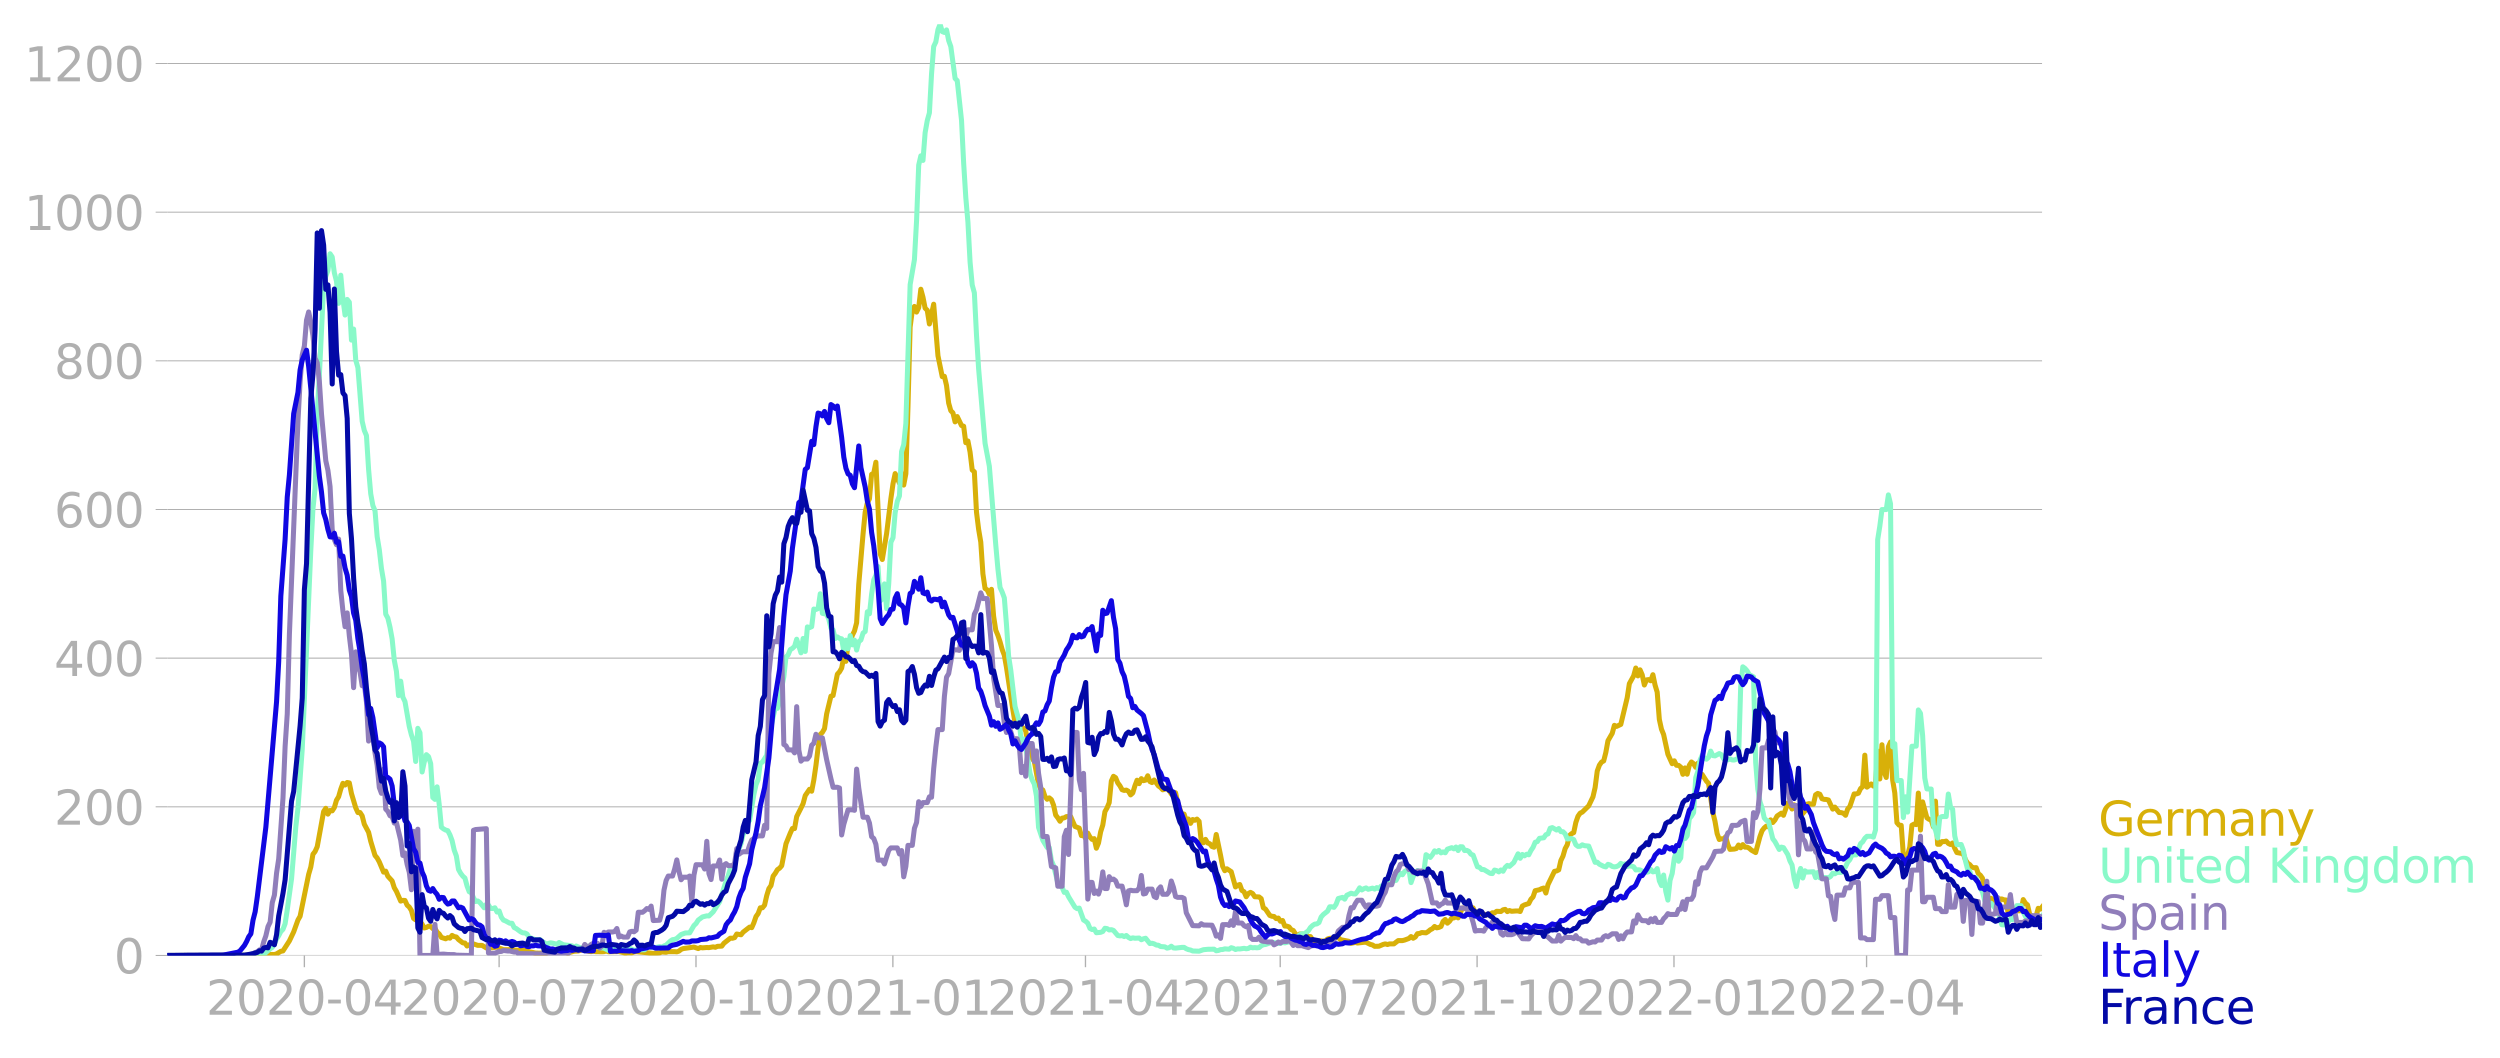<svg xmlns:xlink="http://www.w3.org/1999/xlink" width="992.186" height="419.818" viewBox="0 0 744.14 314.863" xmlns="http://www.w3.org/2000/svg"><defs><style>*{stroke-linejoin:round;stroke-linecap:butt}</style></defs><g id="figure_1"><path d="M0 314.863h744.14V0H0v314.863z" style="fill:none" id="patch_1"/><g id="axes_1"><path d="M49.83 284.4h558V7.2h-558v277.2z" style="fill:none" id="patch_2"/><g id="matplotlib.axis_1"><g id="xtick_1"><g id="line2d_1"><defs><path id="m0f8c117e93" d="M0 0v3.5" style="stroke:#b0b0b0;stroke-width:.4"/></defs><use xlink:href="#m0f8c117e93" x="90.597" y="284.4" style="fill:#b0b0b0;stroke:#b0b0b0;stroke-width:.4"/></g><g style="fill:#b0b0b0" transform="matrix(.14 0 0 -.14 61.35 302.038)" id="text_1"><defs><path id="DejaVuSans-32" d="M1228 531h2203V0H469v531q359 372 979 998 621 627 780 809 303 340 423 576 121 236 121 464 0 372-261 606-261 235-680 235-297 0-627-103-329-103-704-313v638q381 153 712 231 332 78 607 78 725 0 1156-363 431-362 431-968 0-288-108-546-107-257-392-607-78-91-497-524-418-433-1181-1211z" transform="scale(.016)"/><path id="DejaVuSans-30" d="M2034 4250q-487 0-733-480-245-479-245-1442 0-959 245-1439 246-480 733-480 491 0 736 480 246 480 246 1439 0 963-246 1442-245 480-736 480zm0 500q785 0 1199-621 414-620 414-1801 0-1178-414-1799Q2819-91 2034-91q-784 0-1198 620-414 621-414 1799 0 1181 414 1801 414 621 1198 621z" transform="scale(.016)"/><path id="DejaVuSans-2d" d="M313 2009h1684v-512H313v512z" transform="scale(.016)"/><path id="DejaVuSans-34" d="M2419 4116 825 1625h1594v2491zm-166 550h794V1625h666v-525h-666V0h-628v1100H313v609l1940 2957z" transform="scale(.016)"/></defs><use xlink:href="#DejaVuSans-32"/><use xlink:href="#DejaVuSans-30" x="63.623"/><use xlink:href="#DejaVuSans-32" x="127.246"/><use xlink:href="#DejaVuSans-30" x="190.869"/><use xlink:href="#DejaVuSans-2d" x="254.492"/><use xlink:href="#DejaVuSans-30" x="290.576"/><use xlink:href="#DejaVuSans-34" x="354.199"/></g></g><g id="xtick_2"><use xlink:href="#m0f8c117e93" x="148.563" y="284.4" style="fill:#b0b0b0;stroke:#b0b0b0;stroke-width:.4" id="line2d_2"/><g style="fill:#b0b0b0" transform="matrix(.14 0 0 -.14 119.315 302.038)" id="text_2"><defs><path id="DejaVuSans-37" d="M525 4666h3000v-269L1831 0h-659l1594 4134H525v532z" transform="scale(.016)"/></defs><use xlink:href="#DejaVuSans-32"/><use xlink:href="#DejaVuSans-30" x="63.623"/><use xlink:href="#DejaVuSans-32" x="127.246"/><use xlink:href="#DejaVuSans-30" x="190.869"/><use xlink:href="#DejaVuSans-2d" x="254.492"/><use xlink:href="#DejaVuSans-30" x="290.576"/><use xlink:href="#DejaVuSans-37" x="354.199"/></g></g><g id="xtick_3"><use xlink:href="#m0f8c117e93" x="207.166" y="284.4" style="fill:#b0b0b0;stroke:#b0b0b0;stroke-width:.4" id="line2d_3"/><g style="fill:#b0b0b0" transform="matrix(.14 0 0 -.14 177.918 302.038)" id="text_3"><defs><path id="DejaVuSans-31" d="M794 531h1031v3560L703 3866v575l1116 225h631V531h1031V0H794v531z" transform="scale(.016)"/></defs><use xlink:href="#DejaVuSans-32"/><use xlink:href="#DejaVuSans-30" x="63.623"/><use xlink:href="#DejaVuSans-32" x="127.246"/><use xlink:href="#DejaVuSans-30" x="190.869"/><use xlink:href="#DejaVuSans-2d" x="254.492"/><use xlink:href="#DejaVuSans-31" x="290.576"/><use xlink:href="#DejaVuSans-30" x="354.199"/></g></g><g id="xtick_4"><use xlink:href="#m0f8c117e93" x="265.768" y="284.4" style="fill:#b0b0b0;stroke:#b0b0b0;stroke-width:.4" id="line2d_4"/><g style="fill:#b0b0b0" transform="matrix(.14 0 0 -.14 236.52 302.038)" id="text_4"><use xlink:href="#DejaVuSans-32"/><use xlink:href="#DejaVuSans-30" x="63.623"/><use xlink:href="#DejaVuSans-32" x="127.246"/><use xlink:href="#DejaVuSans-31" x="190.869"/><use xlink:href="#DejaVuSans-2d" x="254.492"/><use xlink:href="#DejaVuSans-30" x="290.576"/><use xlink:href="#DejaVuSans-31" x="354.199"/></g></g><g id="xtick_5"><use xlink:href="#m0f8c117e93" x="323.097" y="284.4" style="fill:#b0b0b0;stroke:#b0b0b0;stroke-width:.4" id="line2d_5"/><g style="fill:#b0b0b0" transform="matrix(.14 0 0 -.14 293.85 302.038)" id="text_5"><use xlink:href="#DejaVuSans-32"/><use xlink:href="#DejaVuSans-30" x="63.623"/><use xlink:href="#DejaVuSans-32" x="127.246"/><use xlink:href="#DejaVuSans-31" x="190.869"/><use xlink:href="#DejaVuSans-2d" x="254.492"/><use xlink:href="#DejaVuSans-30" x="290.576"/><use xlink:href="#DejaVuSans-34" x="354.199"/></g></g><g id="xtick_6"><use xlink:href="#m0f8c117e93" x="381.063" y="284.4" style="fill:#b0b0b0;stroke:#b0b0b0;stroke-width:.4" id="line2d_6"/><g style="fill:#b0b0b0" transform="matrix(.14 0 0 -.14 351.815 302.038)" id="text_6"><use xlink:href="#DejaVuSans-32"/><use xlink:href="#DejaVuSans-30" x="63.623"/><use xlink:href="#DejaVuSans-32" x="127.246"/><use xlink:href="#DejaVuSans-31" x="190.869"/><use xlink:href="#DejaVuSans-2d" x="254.492"/><use xlink:href="#DejaVuSans-30" x="290.576"/><use xlink:href="#DejaVuSans-37" x="354.199"/></g></g><g id="xtick_7"><use xlink:href="#m0f8c117e93" x="439.666" y="284.4" style="fill:#b0b0b0;stroke:#b0b0b0;stroke-width:.4" id="line2d_7"/><g style="fill:#b0b0b0" transform="matrix(.14 0 0 -.14 410.418 302.038)" id="text_7"><use xlink:href="#DejaVuSans-32"/><use xlink:href="#DejaVuSans-30" x="63.623"/><use xlink:href="#DejaVuSans-32" x="127.246"/><use xlink:href="#DejaVuSans-31" x="190.869"/><use xlink:href="#DejaVuSans-2d" x="254.492"/><use xlink:href="#DejaVuSans-31" x="290.576"/><use xlink:href="#DejaVuSans-30" x="354.199"/></g></g><g id="xtick_8"><use xlink:href="#m0f8c117e93" x="498.268" y="284.4" style="fill:#b0b0b0;stroke:#b0b0b0;stroke-width:.4" id="line2d_8"/><g style="fill:#b0b0b0" transform="matrix(.14 0 0 -.14 469.02 302.038)" id="text_8"><use xlink:href="#DejaVuSans-32"/><use xlink:href="#DejaVuSans-30" x="63.623"/><use xlink:href="#DejaVuSans-32" x="127.246"/><use xlink:href="#DejaVuSans-32" x="190.869"/><use xlink:href="#DejaVuSans-2d" x="254.492"/><use xlink:href="#DejaVuSans-30" x="290.576"/><use xlink:href="#DejaVuSans-31" x="354.199"/></g></g><g id="xtick_9"><use xlink:href="#m0f8c117e93" x="555.597" y="284.4" style="fill:#b0b0b0;stroke:#b0b0b0;stroke-width:.4" id="line2d_9"/><g style="fill:#b0b0b0" transform="matrix(.14 0 0 -.14 526.35 302.038)" id="text_9"><use xlink:href="#DejaVuSans-32"/><use xlink:href="#DejaVuSans-30" x="63.623"/><use xlink:href="#DejaVuSans-32" x="127.246"/><use xlink:href="#DejaVuSans-32" x="190.869"/><use xlink:href="#DejaVuSans-2d" x="254.492"/><use xlink:href="#DejaVuSans-30" x="290.576"/><use xlink:href="#DejaVuSans-34" x="354.199"/></g></g></g><g id="matplotlib.axis_2"><g id="ytick_1"><path d="M49.83 284.4h558" clip-path="url(#p48ef2a89fb)" style="fill:none;stroke:#b0b0b0;stroke-width:.3;stroke-linecap:square" id="line2d_10"/><g id="line2d_11"><defs><path id="m48d4f18b41" d="M0 0h-3.5" style="stroke:#b0b0b0;stroke-width:.3"/></defs><use xlink:href="#m48d4f18b41" x="49.83" y="284.4" style="fill:#b0b0b0;stroke:#b0b0b0;stroke-width:.3"/></g><use xlink:href="#DejaVuSans-30" style="fill:#b0b0b0" transform="matrix(.14 0 0 -.14 33.922 289.719)" id="text_10"/></g><g id="ytick_2"><path d="M49.83 240.15h558" clip-path="url(#p48ef2a89fb)" style="fill:none;stroke:#b0b0b0;stroke-width:.3;stroke-linecap:square" id="line2d_12"/><use xlink:href="#m48d4f18b41" x="49.83" y="240.149" style="fill:#b0b0b0;stroke:#b0b0b0;stroke-width:.3" id="line2d_13"/><g style="fill:#b0b0b0" transform="matrix(.14 0 0 -.14 16.108 245.468)" id="text_11"><use xlink:href="#DejaVuSans-32"/><use xlink:href="#DejaVuSans-30" x="63.623"/><use xlink:href="#DejaVuSans-30" x="127.246"/></g></g><g id="ytick_3"><path d="M49.83 195.898h558" clip-path="url(#p48ef2a89fb)" style="fill:none;stroke:#b0b0b0;stroke-width:.3;stroke-linecap:square" id="line2d_14"/><use xlink:href="#m48d4f18b41" x="49.83" y="195.898" style="fill:#b0b0b0;stroke:#b0b0b0;stroke-width:.3" id="line2d_15"/><g style="fill:#b0b0b0" transform="matrix(.14 0 0 -.14 16.108 201.217)" id="text_12"><use xlink:href="#DejaVuSans-34"/><use xlink:href="#DejaVuSans-30" x="63.623"/><use xlink:href="#DejaVuSans-30" x="127.246"/></g></g><g id="ytick_4"><path d="M49.83 151.647h558" clip-path="url(#p48ef2a89fb)" style="fill:none;stroke:#b0b0b0;stroke-width:.3;stroke-linecap:square" id="line2d_16"/><use xlink:href="#m48d4f18b41" x="49.83" y="151.647" style="fill:#b0b0b0;stroke:#b0b0b0;stroke-width:.3" id="line2d_17"/><g style="fill:#b0b0b0" transform="matrix(.14 0 0 -.14 16.108 156.966)" id="text_13"><defs><path id="DejaVuSans-36" d="M2113 2584q-425 0-674-291-248-290-248-796 0-503 248-796 249-292 674-292t673 292q248 293 248 796 0 506-248 796-248 291-673 291zm1253 1979v-575q-238 112-480 171-242 60-480 60-625 0-955-422-329-422-376-1275 184 272 462 417 279 145 613 145 703 0 1111-427 408-426 408-1160 0-719-425-1154Q2819-91 2113-91q-810 0-1238 620-428 621-428 1799 0 1106 525 1764t1409 658q238 0 480-47t505-140z" transform="scale(.016)"/></defs><use xlink:href="#DejaVuSans-36"/><use xlink:href="#DejaVuSans-30" x="63.623"/><use xlink:href="#DejaVuSans-30" x="127.246"/></g></g><g id="ytick_5"><path d="M49.83 107.397h558" clip-path="url(#p48ef2a89fb)" style="fill:none;stroke:#b0b0b0;stroke-width:.3;stroke-linecap:square" id="line2d_18"/><use xlink:href="#m48d4f18b41" x="49.83" y="107.397" style="fill:#b0b0b0;stroke:#b0b0b0;stroke-width:.3" id="line2d_19"/><g style="fill:#b0b0b0" transform="matrix(.14 0 0 -.14 16.108 112.715)" id="text_14"><defs><path id="DejaVuSans-38" d="M2034 2216q-450 0-708-241-257-241-257-662 0-422 257-663 258-241 708-241t709 242q260 243 260 662 0 421-258 662-257 241-711 241zm-631 268q-406 100-633 378-226 279-226 679 0 559 398 884 399 325 1092 325 697 0 1094-325t397-884q0-400-227-679-226-278-629-378 456-106 710-416 255-309 255-755 0-679-414-1042Q2806-91 2034-91q-771 0-1186 362-414 363-414 1042 0 446 256 755 257 310 713 416zm-231 997q0-362 226-565 227-203 636-203 407 0 636 203 230 203 230 565 0 363-230 566-229 203-636 203-409 0-636-203-226-203-226-566z" transform="scale(.016)"/></defs><use xlink:href="#DejaVuSans-38"/><use xlink:href="#DejaVuSans-30" x="63.623"/><use xlink:href="#DejaVuSans-30" x="127.246"/></g></g><g id="ytick_6"><path d="M49.83 63.146h558" clip-path="url(#p48ef2a89fb)" style="fill:none;stroke:#b0b0b0;stroke-width:.3;stroke-linecap:square" id="line2d_20"/><use xlink:href="#m48d4f18b41" x="49.83" y="63.146" style="fill:#b0b0b0;stroke:#b0b0b0;stroke-width:.3" id="line2d_21"/><g style="fill:#b0b0b0" transform="matrix(.14 0 0 -.14 7.2 68.465)" id="text_15"><use xlink:href="#DejaVuSans-31"/><use xlink:href="#DejaVuSans-30" x="63.623"/><use xlink:href="#DejaVuSans-30" x="127.246"/><use xlink:href="#DejaVuSans-30" x="190.869"/></g></g><g id="ytick_7"><path d="M49.83 18.895h558" clip-path="url(#p48ef2a89fb)" style="fill:none;stroke:#b0b0b0;stroke-width:.3;stroke-linecap:square" id="line2d_22"/><use xlink:href="#m48d4f18b41" x="49.83" y="18.895" style="fill:#b0b0b0;stroke:#b0b0b0;stroke-width:.3" id="line2d_23"/><g style="fill:#b0b0b0" transform="matrix(.14 0 0 -.14 7.2 24.214)" id="text_16"><use xlink:href="#DejaVuSans-31"/><use xlink:href="#DejaVuSans-32" x="63.623"/><use xlink:href="#DejaVuSans-30" x="127.246"/><use xlink:href="#DejaVuSans-30" x="190.869"/></g></g></g><path d="m49.83 284.4 27.39-.095 3.185-.221 1.274.032.637-.19 1.274-.759.637-.126 1.911-2.971 1.274-2.687 1.274-3.54.637-1.106 2.548-12.485.637-2.181.637-3.793.637-.822.637-1.422 1.911-10.494.637-.948.637 1.738.637-1.075.637.095.637-.98.637-2.18.637-1.044.637-2.244.637-1.738.637.506.637-.759.637.126.637 3.161 1.274 4.267.637 1.391h.637l.637.98.637 2.497 1.274 2.402.637 2.687 1.274 4.203.637.76.637 1.169 1.274 3.034.637-.285.637 1.518 1.274 1.39.637 2.023.637 1.075 1.274 2.908.636-.221.637.031.637 1.39.637.57.637 1.011.637 2.34.637.473.637.064.637.347.637.854.637 1.138.637-.158.637-.38.637.095.637.632.637-.031.637 1.074.637.57.637 1.01 1.274.412.637-.348.637.158.637-.822.637.348.637.126.637.759 1.274.98.637.063.637.885.637-.38h.637l.637-.252 1.274.442h1.274l1.274.759.637-.158.637.158 1.274-.158.637-.063 1.91.727h1.912l.637.126 3.822.095.637.126.637.285 1.91.379 1.275.032 1.91-.032 1.275-.38 4.458.159.637.221 1.274-.348.637-.19 1.274-.063 1.274-.41 1.911.505.637.095.637-.19.637.19 1.911.032.637-.032.637-.19.637.222 3.185-.063 1.911.474.637-.127 1.274.032.637-.253.637-.095 5.096.506 1.274-.127.637-.031.637-.253 1.274.095.637-.19h1.91l.638.063.637-.22.637-.507.637-.253 3.185-.442 1.274.442.637-.316.637.095 1.274-.095.637.032 1.274-.221.636.126.637-.284 1.274-.063.637-.854 1.911-1.517.637.032.637-.19.637-1.075 1.274.221.637-.79 1.911-1.485.637.158.637-1.454.637-1.865.637-.885.637-1.707h.637l.637-.79.637-2.813.637-2.086.637-.917.637-2.813.637-.853.637-1.075.637-.443.637-.727 1.274-6.542 1.274-3.161.637-1.39.637.03.637-3.57 1.274-2.53.637-1.327.637-2.402 1.274-1.865.637.569.637-3.319.637-4.362.637-5.247.637-3.95.637-.633.637-1.106.637-4.394 1.274-5.278.637-.19 1.274-6.353.637-.695.637-1.107.637-3.255.637 1.233.637-5.247.637-.411.637-2.086.637-1.296.637-2.434.637-11.442 1.274-14.95.637-6.512.637-2.781.637-1.201.636-7.302.637-.316.637-3.287 1.274 27.277.637 1.676 1.274-7.681 1.274-10.399.637-4.457.637-3.034 1.274 2.845.637-2.908.637 3.477.637-3.35.637-20.072.637-23.61.637-4.837.637-1.296.637 1.676.637-1.296.637-5.5.637 2.37.637 3.256.637.632.637 4.078 1.274-5.88 1.274 15.33 1.274 6.227.637-.095.637 2.719.637 5.246.637 2.276.637.632.637 2.687.637-1.58 1.274 2.655.637.221.637 4.9.637-.507.637 3.32.637 5.31.637.537.637 12.01.637 5.121.637 3.793.637 9.45.637 4.363.637.41.637 1.328.637-1.486.637 7.997.637 4.172.637 1.518.637 1.928.637 2.307.637 1.707.637 3.572 1.91 12.674.638 3.825.637-.38.637.064.637 1.801.637.127.637.822.636 4.109 1.274 4.109.637.821 1.274 6.986.637 1.2.637.38.637 1.928.637.822.637-.41.637.536.637 1.612.637 2.972.637.821.637 1.012.637-.917.637-.095.637-.379h1.274l1.274 2.94 1.274.505.637 2.213.637-.032.637.854.637-1.55.637 1.17.637.696.637-.222.637 2.845.637-1.549.637-3.318.637-2.023.637-3.983.637-1.138.637-1.549.637-6.448.637-1.39.637.41.637 1.55.637.853.637 1.17.637.22.637-.094.637.347.637 1.075.637-.569.637-2.118.637-1.675.637 1.012.637-1.486.637.6.637-.157.637-1.296.637 1.706.637.317.637-.759 1.274 1.77.637.443.637.695.637-.19.637-.537 1.274 1.96.637.537.637-.885.637 2.971 1.274 3.698.636-.316.637 1.96.637-.506.637 1.296.637-1.138.637.221.637-.347.637.663.637 5.943.637.442.637-1.011.637 1.074.637.222.637.821.637.222.637-3.793 1.274 6.132.637 3.35.637 1.296.637-.569 1.274.853 1.274 4.552.637-.506.637-.221.637 1.77.637.38.637 1.485.637-.948.637-.348.637.348.637.948 1.274.063.637.506.637 2.718.637.38 1.274 1.896.637.253.637.063.637.632.637-.158.637.948.637-.221.637 1.644.637.031.637.222.637.821.637.253.637 1.012.637.632.637-.6 1.91.157.638.632.637-.031.637.98.637.41 1.274.127.637-.253.637.285.637-.316.637-.506.637-.19 1.274-.095 1.274-.19.636.664 2.548.506.637.6 1.274-.284.637.19 1.911-.221h.637l1.274.632.637.158.637.41 1.274-.03 1.274-.538.637-.158.637.19.637-.19h1.274l1.274-.98h1.274l.637-.158 1.274-.474.637-.57.637.507.637-.38.637-.98.637-.063.637-.284 1.274.095.637-.38.637-.537.637-.316.637-.664.637.411.637-.126.637-.285.637-1.517.637-.569.637 1.106.637-.569.637-.948.637-.032.637-.41.637.379 1.274-2.908.637.032.637.316.637.094.637-.632.637.127.637 1.517.637-.253.637-.126.637.6.637.095.637.348.637-.285.637-.031.637-.411.637.031.636-.474 1.274.063.637-.505.637-.127.637.664.637-.316.637.221 1.274-.095h.637l.637.158.637-1.612.637-.347 1.274-.411.637-1.265.637-.695.637-1.865 1.274-.284.637-.316.637-.19.637 1.486.637-2.529 1.911-3.92.637-.126.637-.316.637-2.781.637-1.328.637-2.212.637-1.17.637-2.718.637-.57.637-.315.637-3.035.637-1.833.637-.916.637-.316 1.91-1.865 1.275-2.687.637-2.75.637-4.93.637-1.74.637-.916.637-.347.637-2.497.637-3.509 1.274-2.212.637-2.371.637.316 1.274-.6 1.91-7.966.638-4.172 1.274-2.307.637-2.34.637 2.34.637-1.802.637 1.486.637 3.034.637-1.517.637-.095.637.348.636-1.802.637 3.066.637 2.118.637 8.123.637 2.908.637 1.58 1.274 5.88 1.274 2.812.637-.853.637 1.328.637.031.637.506.637 2.15.637-1.897.637 1.865.637-2.655.637-.98.637.505.637 1.075.637-1.201.637 4.014.637-.695 1.274 1.991.637.695 1.274 8.661.637 2.592.637 3.666.637 1.77.637-.22.637.062.637-.663.637 2.307.637 1.454 1.274-.095.637-.158.637-1.043.637.822.637-.948.637.758h.637l.637.316.637.57 1.274.726 1.274-4.741.637-1.77.637-.822.637-.537.637.221.637-2.086.637.79.637-.727.637-1.201 1.274-.853.637.632 1.274-3.635.637.569.637 1.2.637-1.263.637.505.637-.063.637 2.244.637-.063.637-.759.637-2.054.636-.158.637.19h.637l.637-2.814.637-.41.637.252.637 1.328.637.19.637.031.637.158 1.274 2.719.637-.601 1.274 1.612.637.032.637.19.637.6.637-1.897.637-.695 1.274-3.761h.637l.637-.222.637-1.359.637-.6.637-9.356.637 9.514 1.274-.949.637.633.637-.285.637-10.114.637 8.28.637-10.177.637 8.092.637 1.643.637-9.134.637-1.423.637 11.316.637 3.856.637 8.85.637.727.637.064.637 8.913.637.41.637-.442.637-2.434.637-6.48.637-.347.637.158.637-9.387.637 11 .637-8.377 1.274 4.741.637.443.637.19.637 2.022.637-7.617.637 12.833h.637l.637-.79h.637l.637-.159.637.696.637.316.637-.443.637 1.58.637 1.265 1.91.348.637 1.801.637 1.012.637.41.637.76.637.189.637-.032.637 1.77.637.506.637.917.637 4.71.637 1.485.637-.221.637-.032.637.727.637 2.118.637.158.637-2.813h.637l.637.253.637.063.637 4.235.637-1.707.637 1.296.637-.474.637-.126 1.274-.032.637-3.319.637 1.043.637.538.637 2.75.637.6 1.274.032.637-2.37.637.252.637-.79h0" clip-path="url(#p48ef2a89fb)" style="fill:none;stroke:#d8b009;stroke-width:1.5;stroke-linecap:square" id="line2d_24"/><path d="m49.83 284.4 26.116-.095.637-.126 1.911-.063 1.911-1.707.637-.411.637-1.106.637-1.391.637-.98.637-1.233.637-.664.637-1.675.637-4.14 1.274-9.198 1.274-15.52.637-5.594 1.274-17.542 2.548-59.139.637-12.327.637-6.1.637-22.252.637-11.315 1.274-26.804.637-2.781.637-1.739.637-4.962.637.948.637 4.71.637 2.497.637 6.606.637-8.376.637 7.048.637 4.805.637-4.647.637.822.637 11.284.637-3.287.637 9.26.637 2.213 1.274 15.962.637 2.75.637 1.517.637 10.083.637 7.27.637 3.477.637 1.549.637 7.712.637 3.856.637 5.595.637 3.761.637 9.862.637 1.17.637 2.717.637 3.509.637 6.321.637 3.288.637 7.238.637-4.299.636 4.741.637 1.328 1.274 7.396.637 2.529.637 1.865.637 6.037.637-9.862.637 1.328.637 11.663.637-2.971.637-2.181.637.569.637 2.086.637 10.083.637.569.637-3.73.637 5.31.637 6.7.637.507.637.347.637.19.637 1.233.637 1.706.637 2.845.637 1.739.637 4.014.637 1.138.637.853.637.569.637 2.37.637 1.707.637.285.637 1.485.637 1.138.637-.158.637.474 1.274 1.55.637-1.012.637.22.637.98.637.032.637-.22.637 1.263.637-.316.637 1.834.637.885.637.252 1.274.696h.637l.637 1.264.637.316 1.274.948.637.317.637.031.637.316.637.98 1.91.727 1.275-.063.637.6.637.285.637.474 1.274-.38.637.096 1.274.347.636-.537 1.274.664 2.548.316.637.632.637-.57 1.274.57h.637l.637-.537.637.158.637-.19 2.548.032.637.474 1.274.126 1.274.664.637-.474 2.548-.19 1.274-.41 1.274.347.637.031.637.411.637.222 1.911-.095 1.274-.032.637-.916 2.548.284 1.274-.284.637.158.637-.38.637-.221 1.274-1.233.637-.41.637-.064.637-.316 1.274-1.138 1.274-.474 1.274-.031 1.274-2.181.637-.6.637-1.012 1.274-.949 1.274-.316.637.032 1.274-1.233 1.91-3.003 1.911-6.163.637-1.549.637-2.18.637-.064.637-.948.637-3.098 1.274-3.319.637-2.781.637-.759.637-2.655.637-.695 1.274-7.744.637-2.876.637-1.58.637-4.805.637-.348 1.274-2.023.637-5.752 1.274-5.658.637-2.75.637.19.637-1.865.637-4.267.637-3.287.637-5.848.637-.664.637-1.548.637-.38.637-.6.637-2.118 1.274 4.046.637-4.267.637 3.856.637-7.301.637.22.637-.284.637-5.246.637.126.637-.285.637-4.393.637 5.816 1.274.284.637 1.486.637 2.655.637.506.637 2.591.637-.505.637.442.637.127.637 3.635.637-3.224.637 2.528.637-3.888.637 2.75.637-1.39.637 2.94.637-2.498.637-.506.637-2.054.637-.474.637-5.848.637.57.636-5.848.637-4.236.637-1.359.637-2.592.637 10.21.637-.57.637-4.488.637 7.365.637-7.428.637-12.327.637-1.359.637-7.428.637-3.413.637-1.58.637-13.244.637-2.023.637-6.353 1.274-41.28 1.274-7.428.637-11.6.637-16.563.637-2.75.637 1.36.637-8.25.637-3.603.637-2.308.637-11.631.637-8.123.637-1.36.637-3.634.637-1.644.637 2.213.637.252.637-.758.637 3.16.637 1.802 1.274 9.483.637.663 1.274 11.79.637 12.77.637 10.209.637 7.396.637 11.853.637 6.796.637 2.339.637 12.58.637 10.114 1.91 22.094 1.275 6.827 1.91 23.421.638 7.144.637 5.531.637 1.36.637 1.738.637 7.933.637 9.388.637 4.14 1.274 10.81 1.274 4.647.637 6.48.637-1.423.637 2.592.636 3.476.637 4.173.637 1.96.637 1.232.637 3.54.637 9.388 1.274 3.824 1.274 2.118.637.032.637 3.824.637 1.549 1.274 5.12.637.822.637.569.637 1.454.637-.063.637 1.359 1.911 3.13.637.41.637-.158 1.274 3.54.637.38.637.6.637 1.517.637.348.637-.158.637 1.106 1.274-.126.637-.253.637-.949.637.095.637.411.637-.095.637.222 1.274 1.517.637.126.637-.095.637.285.637-.316.637.569.637.347.637-.22.637.126 1.274-.064.637.506.637-.284.637-.158 1.274 1.58.637-.095.637.19.637.347.637.064.637.379 1.274.095.637.38.637-.127.637-.443.637.506.637.063 1.91-.221h.637l.637.41.637.254.637.126.637.284 1.911.064 1.274-.443 1.274-.126 1.911-.032.637.474.637-.095.637-.252.637-.032.637-.19 1.274.095.637-.442.637.19.637.347.637-.19.637.032 1.274-.19.637.127.637-.095.637-.38.637.19.637-.063.637.063.637-.063.637-.537.637-.316.637-.064 1.91-.663 1.275.19.637.157.637-.031.637-.285.637.158 1.274-.316.637-.442.637-.6.637-.443.637-.095.637-.506.637-.348.637.095 1.274-.948.637-.98.637-.6.637-.411.637-.064.637-.41.637-1.644.637-.727 1.274-1.011.637-1.296h.637l.637.158.637-.917.637-1.707 1.273-.347.637.537.637-1.17 1.274-.6.637.19.637.031.637-.79.637-1.043.637.632.637-.38.637-.22.637.41 1.274-.347.637.284.637-.442.637.316.637-.759.637-.095 1.274-1.074.637-.285.637.316.637-.442.637-.127.637-1.232.637-.885.637.442.637-.948.637-.38.637-.22.637 3.887.637-1.802.637-1.169.637-.632.637.442.637-.22.637.094.637-5.026 1.274.822.637-.822.637-1.138.637.38.637-.506.637.727.637-.285.637.253.637-1.074 1.274-.443.637.348.637-.538.637 1.044.637-1.138.637.031.637 1.107.637-.064.637.316.637.854.637.253 1.274 3.477.637.158.637.663h.637l1.91 1.138.638.063.637-1.043.636.158.637.38.637-.57.637.38.637-1.138.637-.6.637.284 1.274-1.138 1.274-2.592.637 1.328.637-1.138.637.41.637-.473.637.158.637-1.264.637-.949.637-1.517.637-.19.637-.98 1.274-.157.637-.917.637-.253.637-1.675.637-.19 1.274.727.637-.442.637.916.637.032.637.632.637 1.517 1.274-.126.637.316.637 1.549.637.474.637-.032.637-.442.637.253 1.274.126 1.91 4.836.638-.032.637.6 1.274.633.637.158.637-.758.637.19.637.442.637.126.637-.095.637-.316.637-.632.637.348.637-.19.637.759.637-.158.637.063.637.19.637.948.637-.063.637.063.637.347 1.274.348.637-.158.637-.695.636.727.637-.127.637-.853.637 3.666.637 1.391.637-3.13.637 4.837.637 2.623.637-5.879.637-2.054.637-4.583.637-2.213.637 3.16.637-.979.637-9.008.637 3.255.637-.821.637-5.09.637-.79.637-1.042.637-10.4.637-1.896.637-3.287.637-1.486.637.885.637.285.637-.537.637-1.865.637 1.327.637.095 1.274-.695.637.347.637 1.17.637-.127.637.475.637-.285.637.316.637.032.637-.253.637-.063.637-21.462.637-5.974.637.474.637.727.637 1.106 1.274.696.637 25.476.637 7.965.637 3.666.637 1.897.637 2.971.637.727.637.348 1.274 5.152.637.821 1.274 2.34.637-.696.637.158 1.274 2.055.637 1.896.637 1.233.637 4.046.637 2.339.637-3.35.637-2.024.637 2.845.637-2.15.637.38 1.91-.095.637 1.739.637-1.518.637 1.58.637-.126 1.911.095.637-.38.637-.947.637.158.637-.411h1.274l1.274-1.707.637-1.36.637-.726.637-1.423h1.274l1.274-3.35.637-.537.637-1.043.637-.6h1.274l.637.252.637-2.15.637-86.415.637-4.014.637-4.931h1.274l.637-4.362.637 2.655.637 72.35.637-.948.637 10.968h1.274l.637 11 .637-6.164.637 4.552 1.274-19.597 1.274-.032.637-10.778.637 1.011.637 6.638.637 12.611.637 3.256 1.274.032.637 10.778.637 1.422.637 2.37.637-6.005.637-.379h1.274l.637-6.7.637 3.824.637.664.637 7.965.637 2.623 1.274-.063.637 1.707.636 3.192.637 2.466.637.537.637 1.96 1.274.063 1.274 3.129.637 1.17.637 2.465.637.853 1.274-.063 1.274 1.58.637.095.637 2.845.637 1.896 1.274.064.637-1.043.637-.696.637.158.637-2.592.637-1.58h1.274l.637 1.896 1.274 2.529.637.695.637-.41h1.274l.637-.317.637-.505.637-.917h0" clip-path="url(#p48ef2a89fb)" style="fill:none;stroke:#89f9c9;stroke-width:1.5;stroke-linecap:square" id="line2d_25"/><path d="m49.83 284.4 23.568-.095 1.274-.221.637-.221.637-.348.637-.19.637-.569h.637l.637-2.402.637-1.801.637-2.75.637-1.328.637-5.816.637-2.244.637-6.511.637-4.267 1.274-18.111.637-15.362.637-9.672.637-23.674 2.548-63.437.637-11.82.637-7.934.637-2.656.637-7.68.637-2.434.637 3.003.637 4.014.637 6.732.637 1.391.637 5.563.637 9.672 1.274 13.907.637 2.877.637 4.836.637 12.77.637 3.002.637 1.517.637-1.675.637 15.298.637 6.1.637 4.678.637-4.109.637 6.86.637 5.278.637 10.114.637-10.652.637 3.857.637 2.149.637 4.077.637-.569.637 5.437.637 11.6.637-5.658.637 3.92.637 5.278.637 3.667.637 6.606.637 1.738.637-7.238.637 11.948.637.663.637 1.296.637.285.637 1.896.637-.126 1.274 5.247.636 4.52.637-.727.637 3.382.637 2.339.637 5.215.637-17.384.637 1.706.637-2.339.637 37.582h3.822l.637-9.261.637 8.945 1.911-.095 1.274.127 1.911.031.637.158 3.822.095h.637l.637-37.266.637-.22 3.185-.254.637 37.013.637.126 1.274-.094 1.274-.474.637-.032.637-.285 1.274.158h.637l1.274.317.637-.032.637.474 7.007.095 1.91.095 5.733-.032 1.274-1.549 1.274.158 1.911-.031.637-1.454.637.664.637.094.637-.79.637-.284h1.274l.637 1.39.637-.6.637-4.077.637.316.637-.411h1.274l.637-.158.637-.885.637 2.528.637-.284.637.316h1.274l.637-1.549.637-.19.637.158.637-.474.637-5.341h1.274l.637-.474.637-.633.637.253.637-.98.637 4.299 1.91-.095.638-2.465.637-6.48.637-2.876.637-1.328h1.274l.637-2.117.637-2.687.637 3.445.637 2.466.637-.759h1.274l.637-.348.637 7.618.637-7.902.637-3.098 1.91.032.638 1.264.637-8.25.637 9.61.637 1.77.637-4.046h1.273l.637-1.77.637 5.72.637-4.203.637-.443.637.6h1.274l.637-.695.637-4.361.637 1.675.637-.474.637-.285h1.274l.637-1.96.637-1.548.637-.38.637-.568.637-.253h1.274l.637-3.161.637.917.637-45.99.637-6.163.637-3.414h1.274l.637-4.204.637 7.523.637 27.277.637.38.637 1.232h1.274l.637.885.637-13.749.637 12.928.637 3.287.637-.632h1.274l.637-.885.637-3.224.637-.57.637-2.686.637 1.075h1.274l1.274 6.51 1.274 5.659.637 2.528h1.274l.637.222.637 13.97.637-3.16 1.274-4.33h1.274l.637.157.637-12.264.637 5.627 1.274 8.692h1.274l.637 1.738.636 4.046.637.537.637 1.739.637 4.71h1.274l.637 1.137 1.274-4.077.637-.696h1.911l.637 1.802.637-1.011.637 7.807.637-3.066.637-6.29h1.274l.637-5.057.637-1.77.637-6.164.637 1.39.637-1.137h1.274l.637-1.707.637.126.637-8.502.637-6.416.637-5.216h1.274l.637-9.861.637-5.753.637-1.043 1.274-7.08h1.274l.637.158.637-4.362.637-2.15.637 2.624.637-2.244h1.274l.637-4.646.637-1.328 1.274-5.025.637 1.706h1.274l1.274 14.003.637 9.672 1.274 8.154h1.274l.637 5.279.637 2.75.637-1.644.637 1.36.637 2.149h1.274l.637 2.149.637 7.933.637-1.801.637 2.876.636-9.735h1.274l.637 5.342.637-3.13.637 6.701.637 4.11.637 14.665h1.274l1.274 8.914 1.274.41.637 5.469h1.274l.637-14.761.637-1.897.637 7.207 1.274-36.317h1.274l.637 14.034.637 3.002.637-4.867 1.274 37.423.637-4.962h.637l.637 3.287.637-.695.637.885.637-1.897.637-4.71.637 4.963h.637l.637-3.54.637.885.637-.158.637.506.637 1.58h1.274l.637 2.402.637 3.161.637-4.14.637-.19.637.126h1.274l.637-.822.637-3.698.637 5.5.637-.158.637-1.296h1.274l.637 2.213.637.347.637-2.497.637-.727.637 2.213h1.274l.637-.822.637-3.129.637 1.865.637 2.75.637.253h1.274l.636.316.637 4.267 1.911 3.824 1.911.063.637-.632.637.38 2.548.063.637 1.359.637 1.896.637-.379.637 1.043.637-4.077 1.274-.032.637.253.637-1.36.637 1.36.637-4.204.637 3.477 1.274.032.637.758.637.348.637-.411.637 3.603.637.57h1.274l.637-.665.637 1.012.637.221.637.032.637.158h1.274l.637.853.637-.316.637-.537.637.316.637-.474h1.274l.637-.411.637.695.637.917.637-.632.637.695h1.274l1.91.569.638-.41.637-.19h1.274l.637-.19.637-.506.637-.253.637.411.637-.474h1.274l1.274-1.58.637-1.739 1.273-1.106h1.274l.637-3.477.637-2.37.637.063.637-1.296.637-.98h1.274l.637 1.201.637.885.637-.695h.637l.637.379h1.274l.637-.19.637-1.327.637-1.612.637-1.075.637-2.18h1.274l.637-2.403.637-1.454.637-.6.637-1.58.637-.222h1.274l.637 1.738.637-.126.637.98.637.095.637-.506h1.274l.637.41 1.274 3.383 1.274 5.69h1.274l.637.947.637-.537.637-.284.637-.949.637.885h1.274l.637-.474.637 2.308.637-.38 2.548.032.637 1.549.637.695.637 1.991.637 2.592.637-.126h1.274l.637.158.637-1.075.637-.569.637-.158.637-.916h1.273l.637.474.637 2.97.637.475.637-.79.637.632h1.274l.637-.221.637-.664.637.348 1.274 1.738 1.911.063.637-.98.637-.632 1.274-.916h1.274l.637 1.706.637-.094.637.379 1.274 1.17h1.274l.637-1.707.637 1.738.637-.632.637-.474 1.911.031.637.348.637-.917.637.917.637.032.637.632h1.274l.637.664 1.274-.411.637.063.637-.57h1.274l.637-.979.637-.316.637.316 1.274-.885h1.274l.637 1.675.637-1.074.637.885.637-1.328.637-.695 1.274-.032.637-3.256.637.633.637-2.434.637 1.138.637.569 1.274.031.637.57.637-1.139.636.854.637-1.075.637 1.296h1.274l.637-1.106.637-.632.637-.885.637.252h1.911l.637-1.517.637-.063.637-2.213.637 2.34.637-3.067h1.274l.637-1.074.637-4.14.637.726.637-3.54.637-1.327h1.274l1.274-2.181.637-1.107.637-1.58 1.274-.095h.637l.637-.6.637-3.098.637-1.738.637-.443.637-1.801h1.274l.637-.19.637-.822 1.274-.506.637 6.29h1.274l.637-8.565.637 1.485.637-1.833.637-6.638.637-12.295h1.274l.637-2.244.637 1.612.637-5.12.637 1.042.637 3.193h1.274l2.548 17.416.637 1.264h1.274l.637 14.666.637-9.482.637 4.646.637.758.637 2.34h1.273l.637-5.09.637 5.943.637.664 1.274 7.364h1.274l.637 5.089.637.126.637 4.204.637 2.687.637-7.238h1.911l.637-2.181h1.274l.637-1.644h1.911l.637 16.563h1.274l.637.505h1.911l.637-12.01h1.274l.637-1.075h1.911l.637 6.511h1.274l.637 11.284h2.548l.637-19.502h.637l.637-5.91h1.91l.638-10.084.637 19.502h.637l.637-1.327h1.91l.638 3.382h1.274l.637.885h1.274l.637-8.028.637 6.7h1.274l.637-3.792h1.274l.637 8.028.636-6.258h1.274l.637 10.146.637-9.799h1.274l.637 6.417h.637l.637-4.994.637-7.46.637 9.799h1.274l.637-.158.637-4.805.637 4.994.637-2.15h1.911l.637-3.697.637 4.804h.637l.637 3.477h1.911l.637-.443h1.274l.637-1.548h1.911l.637.284h.637" clip-path="url(#p48ef2a89fb)" style="fill:none;stroke:#907eba;stroke-width:1.5;stroke-linecap:square" id="line2d_26"/><path d="m49.83 284.4 16.562-.095 4.459-.885.637-.442 1.274-1.58.636-1.139.637-1.422.637-.885.637-4.046.637-2.497.637-4.456 2.548-20.735 3.185-37.329.637-11.916.637-19.534 1.274-16.91.637-12.58.637-6.574 1.274-18.238 1.274-6.353.637-6.67.637-2.97 1.274-2.908.637 4.836 3.185 32.65.637 4.742.637 6.195.637 1.96.637 2.97.637 2.213.637.063.637-1.137.637 2.686.637-.158.637 4.33.637-.063.637 3.54.637 2.15.637 4.456.637 1.928.637 4.9.637 2.117.637 5.468.637 3.825.637 4.804.637 3.604 1.274 10.43.637-1.865.637 2.719 1.274 8.976.637-1.454.637.348.637.822.637 8.85.637.284.637.506.637 2.023.637 5.5.637.38.637.03.637 1.297.636.632.637 2.528.637.316.637 1.075 1.274 6.89.637 1.075.637 3.003.637.221.637 2.655.637 1.391.637 2.718.637 1.36.637.252.637-.79.637 1.012.637.727.637 1.453.637-.568.637.063.637 1.232.637.696.637-.158.637-.759h.637l1.274 2.023.637-.19.637.285 1.911 3.54.637-.41.637.284.637.916.637.632.637.095.637.506.637 2.339.637 1.011.637.538.637 1.296.637.063.637.537.637-.158.637-1.644.637.127.637.474.637-.41.637.473.637-.063.637-.221.637.19.637.568.637.095.637.443 1.274-.222.637.411.637.064.637-.253.637.031.637-.221.637.19 1.274.063.637.126.637.316 1.274.475.637-.064.637.253 1.91.443.637-.127 1.274-.095.637-.22.637.189 1.274-.221.637.19.637-.254 1.274.443 2.548-.032.637-4.583 1.274-.063 1.911.126.637-.19.637 4.9 1.274-.095.637.032.637-.19 3.185.126.637-.126.637.221 1.274-.221.637-.474 1.91-.348.638-.253 1.274.032.637.316 3.822-.063.637-.57.637-.252 1.274-.253 1.274-.569.637-.316.637.221 1.274-.031.637-.316h1.274l.637-.095.637-.316 1.91-.158.638-.38.637.064 1.91-.474.637-.727 1.274-.79.637-1.929.637-.853.637-.569.637-1.36.637-1.074.637-1.517.637-2.655.637-1.675.637-1.138.637-3.287 1.274-4.014.637-4.173 1.274-5.025.637-3.414.637-4.615 1.274-5.436 1.274-8.819 1.274-14.476 1.911-11.821.637-7.175.637-8.566.637-6.575 1.274-7.048.637-6.796 1.911-13.56.637-.537 1.274-9.387.637-.506 1.274-7.839.637.98.637-5.342.637-4.045.637.19.637.663.637-1.328.637 2.15.637 1.2.637-5.404.637.41.637.76.637-.728 1.274 9.325.637 5.847.637 3.35.637 1.676.637.41.637 2.53.637 1.169 1.274-12.422.637 6.448 1.274 5.784.637 4.172.637 2.403.636 6.89.637 4.014.637 5.626.637 6.796.637 9.23.637 1.485 1.274-1.928.637-.695.637-1.58.637-.095.637-3.256.637-1.328.637 3.066.637.316.637.854.637 4.457.637-4.995.637-3.76.637-.443.637-3.161.637 1.043.637 1.296.637-3.414.637 4.52.637.253.637-.506.637 2.244.637.411.637-.537.637.032.637.158.637-.411.637 2.465.637-1.359 1.274 3.761.637.917.637-.158 1.274 4.077.637 2.877.637 1.327.637-.284.637 2.244.637 3.16.637 1.138.637-1.043.637.696.637 2.434.637 4.425.637.948.637 1.928.637 2.339 1.274 3.098.637 2.718.637-1.043.637 1.39.637-1.011.637 1.896.637-.347 1.274-1.138.637 1.612.637 1.233.637 3.002.637-.916.637 1.264.637.885.637.411 1.274-1.897.636-1.39.637-.854.637-.474.637-2.276.637-1.043.637.475.637-1.075.637-2.624.637-.316.637-1.801.637-1.138.637-3.983.637-3.129.637-1.58.637-.19.637-2.655 1.274-2.15.637-1.548.637-.917.637-1.17.637-2.243.637.663.637.095.637-.98.637.696.637-.222.637-1.295.637-.759.637.126.637-.916 1.274 7.238.637-5.057.637.442.637-7.49.637 1.01.637-.157 1.274-3.699.637 4.995.637 3.382.637 9.134.637 1.075.637 2.528.637 1.328.637 2.718.637 3.32.637.631.637 2.75.637-.38.637 1.075 1.274 1.012.637.632 1.274 4.773.637 3.034.637 2.308.637 1.422 1.274 4.583.637.948.637 1.77 1.274.222 1.274 3.54.637.158.637 1.801.637.79.637 2.782.637 1.454 1.273 3.414.637 3.571.637 1.17.637-1.138.637.348.637.663 1.911 2.94.637-.221.637 2.907.637 1.328 1.274 1.77.637 2.307.637 1.865.637 3.54.637 1.676.637.821.637-.22.637.536.637-.284.637-.474.637-.917 1.274.285 1.274 1.707.637 1.232.637.79.637 1.612.637 1.075.637.759.637.284.637.474.637 1.012 1.274 1.548.637-.663.637-.38.637.095.637-.221.637-.348.637.19.637-.348.637.885.637.57.637.062.637-.094.637.569 1.274.568.637.095.637.316.637.158.637.57.637.126.637-.285.637.127.637.442.637-.031 1.274.316.637.316.637.063 1.274-.38.637.254.637-.127 1.274-.916.637.19 1.273-.159.637-.348 1.274.127 1.274-.285 1.274-.442 1.274-.38 1.274-.189.637-.316.637-.095.637-.664 1.274-.632.637-.063.637-.727.637-1.201.637-.79.637-.127.637-.347.637-.127.637-.632.637-.19 1.274.696.637.126.637-.284.637-.443.637-.284.637-.474.637-.317.637-.6.637-.411.637-.063.637-.38 1.91.159.638.094 1.274-.158 1.274.98 1.274-.158.637-.253.637-.126 1.274.442.637-.252 1.91.474.638.442.637.032.637-.57 1.274.032.637.127.637.38h.637l.637.79 1.91 1.074.638.759.637.316.637.695.637-.664 1.273.285 1.911.126.637-.38.637 1.012.637.095.637-.316.637-.664 1.911.348.637-.79h.637l.637.442.637.696 1.274-.98.637.19.637.063.637-.064 1.274.538 1.911-1.265.637.19h.637l.637-.38.637-.853.637.095.637-.253.637-.537.637-.695 2.548-1.265.637-.063.637.632.637.127.637-.316.637-.822.637-.285.637-.41 1.274-.159.637-1.295.637-.032.637.158.637-.19.637-.569.637-.031.637-.727.637.474.637.126.637-.853.637-.316.637.537.637-.221.637-1.39 1.274-1.392.637-.19.637-.663 1.274-2.75.637-.063 1.274-1.833 1.274-2.276.636-.537.637-1.423 1.274-1.327.637.505.637-.158.637-1.548 1.274.695.637-.442.637 1.043.637-1.644.637.063.637-1.801.637-3.003.637-1.328 1.274-4.456.637-.759.637-2.75.637-1.106.637-2.592 1.274-8.06.637-3.92.637-2.876.637-1.896.637-4.425 1.274-4.299.637-.41.637-.79.637.663.637-2.055.637-1.074.637-1.486 1.274-.284.637-1.391.637-.253.637.095.637 1.296.637 1.011.637-.79.637-1.738.637.063.637.19.637.726 1.274.727 1.274 5.943.637 3.35 1.91 3.477.638 3.35.637.158 1.274 1.17.637 1.58 1.274 4.615.637.822.637 2.244.637 3.825.637 1.327 1.274-.284.637 2.813.637 1.2.637 2.024.637-.538 1.273 2.403.637 2.433 1.911 4.931.637 1.707.637 1.264.637.6 1.274.159.637.6.637.253.637-.284.637 1.517.637-.221.637.316 1.274-1.043.637-1.707.637.6.637-1.043.637.348 1.274 1.39.637-.537.637.727 1.274-.6 1.274-2.086.637-.538.637.633 1.274.632.637.537.637.885.637.316.637.79.637-.158h.637l.637.348.637-.664.637.158 1.274 2.466.637-1.58.637-.538.637-2.18.637-.317.637.19.637-.443.637-.6.637.6.637 1.106.637 2.181.637.411 1.274-1.801.637-.222.637 1.075.637-.221.637.253.637.537.637 1.043.637 1.264.637-.158.637 1.17 1.274.569.637.695.637.316.637-.569.636.316.637-.663 1.274 1.517h.637l1.274 1.58.637 1.675.637-.031.637.442.637-.916.637.79.637.221.637.569.637.917.637 2.465.637.474.637 2.466.637.6h.637l.637-.253.637-.126.637-.664.637-.158 1.274-.79.637.031.637.917.637-.095.637 1.012.637.632 1.911 1.074.637-.568.637.347.637-.063h0" clip-path="url(#p48ef2a89fb)" style="fill:none;stroke:#1007e1;stroke-width:1.5;stroke-linecap:square" id="line2d_27"/><path d="m49.83 284.4 22.932-.063 2.547-.474 1.274-.38.637-.474.637.095.637-.917.637-.158.637.095.637-1.643.637.253.637.474.637-3.003.637-5.563 1.274-6.733.637-4.045 1.911-23.39.637-2.908 1.911-19.534.637-8.25.637-32.302.637-7.744 1.274-49.213.637-7.112.637-13.15.637-28.92.637 22.41.637-23.106.637 4.33.637 13.15.637-1.328.637 8.218.637 21.272.637-28.257.637 18.553.637 7.08.637-.157.637 5.436.637.822.637 6.796.637 28.257.637 7.491.637 11.758.637 8.597.637 4.615.637 3.477.637 5.089.637 3.73.637 7.174 1.274 10.874.637 3.413.637 4.14.637 1.075.637 4.773.637 3.477.637-.79.637 3.698.637 2.054.637 1.36.637-.474.637 6.005.637-5.437.637 4.426.637-.57.636-13.053.637 4.235.637 17.858.637-.821.637 8.502.637-1.454.637.38.637 17.795.637 1.264.637-11.19.637 3.478.637.474.637 3.066.637.916.637-3.508.637 1.801.637.98.637-2.528.637.695.637.19.637.822.637.568.637-.727.637.57.637 1.896 1.274 1.106.637.221.637.095.637.854.637-.822 1.274-.158.637.442 1.274.316.637.127.637 1.896 1.274.664.637-.38.637.538.637.19.637-.348.637.759.637-.19 1.91.474.638.032.637.158.637.6.637-.379.637-.095.637-.253 1.274-.126 1.274.506.637-1.802.637-.032.637.411 1.91-.031.638.474.637 2.592 1.274.284 1.91.285.638-.822 1.273-.411 1.911-.032.637-.38.637.349.637.094.637.38 1.911-.095.637.474 1.911-1.011.637-.19 1.274-.063.637-.127.637-.284.637.031.637.19 1.274-.41 1.911.252.637.569.637-.759 1.274.285.637-.095.637-.474.637-.253.637-.822.637.57.637 1.2.637-.19.637-.031.637.253.637-.348.637-.19.637-.063.637-3.224.637-.19.637-.03 1.274-.728.637-.506.637-.885.637-2.275 1.274-.411.637-.6.637-.917 1.91.126 1.275-.948.637-.98.637.19.637-1.075.637-.285 1.274.917.637-.158.637.41.637-.442h.637l.637-.505.637.821.636-.316.637-.442.637-.822.637-1.296.637-.822.637-.379.637-2.18 1.274-2.435.637-1.612.637-4.836 1.274-4.14.637-3.825.637-1.991.637 3.35 1.274-15.424 1.274-5.374.637-7.807.637-2.718.637-7.965.637-1.233.637-23.737.637 9.26.637-3.918.637-8.914.637-2.56.637-1.233.637-4.172.637 1.517.637-11.442.637-1.833.637-3.287.637-1.58.637-1.044.637 1.549.637.158.637-3.256.637-.063.637-6.574 1.274 6.005.637.158.637 6.796.637 1.36.637 2.717.637 5.753.637 1.264.637.506.637 3.098.637 7.396.637 2.434.637.22.637 10.4h.637l.637.758.637 1.328.637-1.928.637.442.637.885.637.064.637.6.637.759.637-.316.637 1.485.637.221.637 1.107.637.505.637.127 1.274 1.296.636-.348.637.411.637-.948.637 14.318.637 1.36.637-1.328.637-.443.637-5.278.637-.854.637 1.265.637.821.637-.316.637 1.802.637-.537.637 3.192.637.695.637-.79.637-14.476.637-.38.637-1.106.637 2.308.637 3.982.637 1.675.637-.252.637-1.423.637-.79.637.316.637-2.908.637 2.718.637-2.56.637-1.991.637-.41 1.911-3.478.637 1.328.637-1.265.637.095.637-5.436.637-.348.637-.727.637-.316.637-3.54.637-.253.637 10.873.637-5.91.637 1.58.637.758.637-.126.637.063.637 1.96.637-11.379.637 11.474.637-.253.637.126.637 1.517.637 4.33.637-.442.637 2.813.637 2.308.637 1.327.637.253.637 2.465.637 4.931.637 1.012.637.316.637 1.043.637-.885.637 1.17.637-1.297.637.411.637-1.39.637-1.012.636 3.16.637.475.637-.253.637.474.637 1.58.637-.284.637.885.637 6.827.637.032.637-.348.637.854.637-1.264.637 2.844.637-.095.637-1.96.637-.22.637.063.637-.316.637 3.824.637-.158.637 1.328.637-19.344.637-.474.637.252.637-.537.637-2.971.637-1.802.637-2.592.637 17.859.637.158.637-1.707.637 5.152.637-1.422.637-3.73.637-1.106.637.031.637-.663.637.284.637-5.942.637 2.56.637 3.92.637 1.485h.637l.637.569.637 1.138.637-1.96.637-1.359.637-.506.637.411.637-.031.637-.885.637-.158 1.274 2.844.637-.063.637-.727.637 1.264.637.79.637.98 2.548 10.589.637 1.296.637.506.637-.032.637.6.637.19.637 1.897 1.274 5.247.637 2.022.637 1.075.636 3.034.637.727.637 1.36.637-.064.637 1.58.637.728.637.316.637 4.235.637.221.637-.126.637-.284.637-.064.637.664.637.854.637-2.023.637 2.75.637 1.548.637 2.276.637 1.17 1.274.727 1.274 3.824.637.98.637.063.637.443.637.727.637.505.637.032.637-.158.637.664.637.379.637.19.637.379.637.032.637.726.637.917 1.274.727.637 1.106.637.316 1.274-.22 1.274.442.637.474.637.284.637-.158 1.91.759.638-.095 1.274.316.637-.063 1.274.474.637-.6.637.695.637.284.637-.126 1.91.348.638.663.637-.505.637.126.637-.474.637-.19.637-.031.637-.822.637.126 2.547-2.75 1.274-.727.637-.98.637-.157.637-.76.637-.094.637.38.637-.411.637-.854.637-.632.637-.443 1.911-2.402.637-.41 1.274-2.845 1.274-4.078.637-.095.637-1.864.637-2.245.637-1.043.637-1.58.637.158h.637l.637-.759.637 1.202.637 1.96.637.378 1.274 1.55 1.274.695.637-.285.637.127.637-.348.637.98.637-1.928.637.98.637.126.637 1.17.637.632.637 1.296.637-2.908.637 4.74.637 1.708 1.274.094.637-.158.637 1.644.637 2.307.637-2.023.637-1.264.637.695.637 1.075.637.285.637-.949.637 2.181.637.664.637.443.637.758.637-1.043.637.253.637 1.17.637-.127.637-.41.637.663.637.38.637.726.636.158.637.727.637.316 1.274 1.075.637.221 1.274.063.637-.316 1.274 1.454.637-.253.637.253.637-.095 1.911.159.637-.38 1.274.411.637.032.637-.127.637 1.265.637-1.58.637.062.637-.474.637.095.637-.095.637.064.637-1.612.637 1.327.637.158.637.885.637-.695.637.284.637-.19.637-.537.637-.063.637-.727.637-1.075.637-.063.637-.253h.637l.637-.695.637-1.138 1.274-1.422 1.274-.57.637-.126 1.274-1.896.637-.474.637-.98.637-2.181.637-.506.637-.221 1.274-3.983 1.274-2.244 1.91-1.833.638-1.517.637.442.637-.537.637-1.644 1.274-1.011.637-.853.637.6.637-2.244.636-.6.637.284.637-.158.637.031.637-.663.637-1.012.637-1.96.637-.442.637-.095 1.274-1.517.637.158.637-.442 1.274-3.857.637-.727.637-.126.637-1.011.637.031.637-.316.637.316h.637l.637-.664.637.064.637-.19.637.284 1.274-2.149.637 7.396.637-7.522.637-1.328.637-.6.637-1.075.637-2.497.637-3.003.637-7.712.637 6.163.637-.948 1.274-.727.637 1.012.637 3.16.637-.632.637.158.637-2.908.637.253.637-.063.637-1.77.637-10.146.637 8.724.637-12.359.637 2.687.637.284.637.696.637 1.011.637 21.841.637-21.146.637 11.632.637-1.106.637.442.637 3.35.637 11.443.637-20.798.637 14.034.637.158.637 3.698.637 1.454.637-2.37.637-6.638.637 14.097.637 1.2.637 3.193.637.19.636-.6.637 1.39.637 1.77.637 1.36.637 1.01.637 2.34.637 1.01.637 2.213.637.127.637-.38.637.728.637-.57.637-.315.637 1.2.637-.379.637-.063.637 1.138.637.38.637 1.864.637.095.637-.284.637-.158.637-.348.637.095 1.911-2.845.637-.41.637-.033.637.317.637-.285 1.911 3.066.637-.158.637-.6.637-.443.637-.6.637-.822 1.274-1.992.637-.379.637.822.637.316.637 4.109.637-.727.637-2.37.637-1.644.637.158.637-.443.637-.158.637-4.71.637.38.637 2.37.637 1.676.637-.38.637.443.637.253.637.537.637 1.58.637 1.202.637.316.637 1.517.637-.032.637-.695.637 1.517.637-.095.637.57.637 1.2.637.348 1.274 3.098.637-2.245.636 1.043 1.274 1.043.637 1.075.637.285.637.126.637 2.244.637.032.637.916.637 1.233.637.632 1.274.127 1.274.758.637-.221.637-.41.637.22 1.274-.158.637 3.825.637-1.422.637-.601.637-.032.637 1.201.637-1.137 1.274.094.637-.885.637.885.637-.22.637-1.36.637 1.233h.637l.637-2.118.637 2.94.637-.538h0" clip-path="url(#p48ef2a89fb)" style="fill:none;stroke:#0309a6;stroke-width:1.5;stroke-linecap:square" id="line2d_28"/><g style="fill:#d8b009" transform="matrix(.14 0 0 -.14 624.57 248.752)" id="text_17"><defs><path id="DejaVuSans-47" d="M3809 666v1253H2778v519h1656V434q-365-259-806-392-440-133-940-133-1094 0-1712 639-617 640-617 1780 0 1144 617 1783 618 639 1712 639 456 0 867-113 411-112 758-331v-672q-350 297-744 447t-828 150q-857 0-1287-478-429-478-429-1425 0-944 429-1422 430-478 1287-478 334 0 596 58 263 58 472 180z" transform="scale(.016)"/><path id="DejaVuSans-65" d="M3597 1894v-281H953q38-594 358-905t892-311q331 0 642 81t618 244V178Q3153 47 2828-22t-659-69q-838 0-1327 487-489 488-489 1320 0 859 464 1363 464 505 1252 505 706 0 1117-455 411-454 411-1235zm-575 169q-6 471-264 752-258 282-683 282-481 0-770-272t-333-766l2050 4z" transform="scale(.016)"/><path id="DejaVuSans-72" d="M2631 2963q-97 56-211 82-114 27-251 27-488 0-749-317t-261-911V0H581v3500h578v-544q182 319 472 473 291 155 707 155 59 0 131-8 72-7 159-23l3-590z" transform="scale(.016)"/><path id="DejaVuSans-6d" d="M3328 2828q216 388 516 572t706 184q547 0 844-383 297-382 297-1088V0h-578v2094q0 503-179 746-178 244-543 244-447 0-707-297-259-296-259-809V0h-578v2094q0 506-178 748t-550 242q-441 0-701-298-259-298-259-808V0H581v3500h578v-544q197 322 472 475t653 153q382 0 649-194 267-193 395-562z" transform="scale(.016)"/><path id="DejaVuSans-61" d="M2194 1759q-697 0-966-159t-269-544q0-306 202-486 202-179 548-179 479 0 768 339t289 901v128h-572zm1147 238V0h-575v531q-197-318-491-470T1556-91q-537 0-855 302-317 302-317 808 0 590 395 890 396 300 1180 300h807v57q0 397-261 614t-733 217q-300 0-585-72-284-72-546-216v532q315 122 612 182 297 61 578 61 760 0 1135-394 375-393 375-1193z" transform="scale(.016)"/><path id="DejaVuSans-6e" d="M3513 2113V0h-575v2094q0 497-194 743-194 247-581 247-466 0-735-297-269-296-269-809V0H581v3500h578v-544q207 316 486 472 280 156 646 156 603 0 912-373 310-373 310-1098z" transform="scale(.016)"/><path id="DejaVuSans-79" d="M2059-325q-243-625-475-815-231-191-618-191H506v481h338q237 0 368 113 132 112 291 531l103 262L191 3500h609L1894 763l1094 2737h609L2059-325z" transform="scale(.016)"/></defs><use xlink:href="#DejaVuSans-47"/><use xlink:href="#DejaVuSans-65" x="77.49"/><use xlink:href="#DejaVuSans-72" x="139.014"/><use xlink:href="#DejaVuSans-6d" x="178.377"/><use xlink:href="#DejaVuSans-61" x="275.789"/><use xlink:href="#DejaVuSans-6e" x="337.068"/><use xlink:href="#DejaVuSans-79" x="400.447"/></g><g style="fill:#89f9c9" transform="matrix(.14 0 0 -.14 624.57 262.752)" id="text_18"><defs><path id="DejaVuSans-55" d="M556 4666h635V1831q0-750 271-1080 272-329 882-329 606 0 878 329 272 330 272 1080v2835h634V1753q0-912-452-1378Q3225-91 2344-91q-885 0-1337 466-451 466-451 1378v2913z" transform="scale(.016)"/><path id="DejaVuSans-69" d="M603 3500h575V0H603v3500zm0 1363h575v-729H603v729z" transform="scale(.016)"/><path id="DejaVuSans-74" d="M1172 4494v-994h1184v-447H1172V1153q0-428 117-550t477-122h590V0h-590q-666 0-919 248-253 249-253 905v1900H172v447h422v994h578z" transform="scale(.016)"/><path id="DejaVuSans-64" d="M2906 2969v1894h575V0h-575v525q-181-312-458-464-276-152-664-152-634 0-1033 506-398 507-398 1332t398 1331q399 506 1033 506 388 0 664-152 277-151 458-463zM947 1747q0-634 261-995t717-361q456 0 718 361 263 361 263 995t-263 995q-262 361-718 361t-717-361q-261-361-261-995z" transform="scale(.016)"/><path id="DejaVuSans-4b" d="M628 4666h631V2694l2094 1972h813L1850 2491 4331 0h-831L1259 2247V0H628v4666z" transform="scale(.016)"/><path id="DejaVuSans-67" d="M2906 1791q0 625-258 968-257 344-723 344-462 0-720-344-258-343-258-968 0-622 258-966t720-344q466 0 723 344 258 344 258 966zm575-1357q0-893-397-1329-396-436-1215-436-303 0-572 45t-522 139v559q253-137 500-202 247-66 503-66 566 0 847 295t281 892v285q-178-310-456-463T1784 0Q1141 0 747 490 353 981 353 1791q0 812 394 1302 394 491 1037 491 388 0 666-153t456-462v531h575V434z" transform="scale(.016)"/><path id="DejaVuSans-6f" d="M1959 3097q-462 0-731-361t-269-989q0-628 267-989 268-361 733-361 460 0 728 362 269 363 269 988 0 622-269 986-268 364-728 364zm0 487q750 0 1178-488 429-487 429-1349 0-859-429-1349Q2709-91 1959-91q-753 0-1180 489-426 490-426 1349 0 862 426 1349 427 488 1180 488z" transform="scale(.016)"/></defs><use xlink:href="#DejaVuSans-55"/><use xlink:href="#DejaVuSans-6e" x="73.193"/><use xlink:href="#DejaVuSans-69" x="136.572"/><use xlink:href="#DejaVuSans-74" x="164.355"/><use xlink:href="#DejaVuSans-65" x="203.564"/><use xlink:href="#DejaVuSans-64" x="265.088"/><use xlink:href="#DejaVuSans-20" x="328.564"/><use xlink:href="#DejaVuSans-4b" x="360.352"/><use xlink:href="#DejaVuSans-69" x="425.928"/><use xlink:href="#DejaVuSans-6e" x="453.711"/><use xlink:href="#DejaVuSans-67" x="517.09"/><use xlink:href="#DejaVuSans-64" x="580.566"/><use xlink:href="#DejaVuSans-6f" x="644.043"/><use xlink:href="#DejaVuSans-6d" x="705.225"/></g><g style="fill:#907eba" transform="matrix(.14 0 0 -.14 624.57 276.752)" id="text_19"><defs><path id="DejaVuSans-53" d="M3425 4513v-616q-359 172-678 256-319 85-616 85-515 0-795-200t-280-569q0-310 186-468 186-157 705-254l381-78q706-135 1042-474t336-907q0-679-455-1029Q2797-91 1919-91q-331 0-705 75-373 75-773 222v650q384-215 753-325 369-109 725-109 540 0 834 212 294 213 294 607 0 343-211 537t-692 291l-385 75q-706 140-1022 440-315 300-315 835 0 619 436 975t1201 356q329 0 669-60 341-59 697-177z" transform="scale(.016)"/><path id="DejaVuSans-70" d="M1159 525v-1856H581v4831h578v-531q182 312 458 463 277 152 661 152 638 0 1036-506 399-506 399-1331T3314 415Q2916-91 2278-91q-384 0-661 152-276 152-458 464zm1957 1222q0 634-261 995t-717 361q-457 0-718-361t-261-995q0-634 261-995t718-361q456 0 717 361t261 995z" transform="scale(.016)"/></defs><use xlink:href="#DejaVuSans-53"/><use xlink:href="#DejaVuSans-70" x="63.477"/><use xlink:href="#DejaVuSans-61" x="126.953"/><use xlink:href="#DejaVuSans-69" x="188.232"/><use xlink:href="#DejaVuSans-6e" x="216.016"/></g><g style="fill:#1007e1" transform="matrix(.14 0 0 -.14 624.57 290.752)" id="text_20"><defs><path id="DejaVuSans-49" d="M628 4666h631V0H628v4666z" transform="scale(.016)"/><path id="DejaVuSans-6c" d="M603 4863h575V0H603v4863z" transform="scale(.016)"/></defs><use xlink:href="#DejaVuSans-49"/><use xlink:href="#DejaVuSans-74" x="29.492"/><use xlink:href="#DejaVuSans-61" x="68.701"/><use xlink:href="#DejaVuSans-6c" x="129.98"/><use xlink:href="#DejaVuSans-79" x="157.764"/></g><g style="fill:#0309a6" transform="matrix(.14 0 0 -.14 624.57 304.752)" id="text_21"><defs><path id="DejaVuSans-46" d="M628 4666h2681v-532H1259V2759h1850v-531H1259V0H628v4666z" transform="scale(.016)"/><path id="DejaVuSans-63" d="M3122 3366v-538q-244 135-489 202t-495 67q-560 0-870-355-309-354-309-995t309-996q310-354 870-354 250 0 495 67t489 202V134Q2881 22 2623-34q-257-57-548-57-791 0-1257 497-465 497-465 1341 0 856 470 1346 471 491 1290 491 265 0 518-55 253-54 491-163z" transform="scale(.016)"/></defs><use xlink:href="#DejaVuSans-46"/><use xlink:href="#DejaVuSans-72" x="50.27"/><use xlink:href="#DejaVuSans-61" x="91.383"/><use xlink:href="#DejaVuSans-6e" x="152.662"/><use xlink:href="#DejaVuSans-63" x="216.041"/><use xlink:href="#DejaVuSans-65" x="271.021"/></g></g></g><defs><clipPath id="p48ef2a89fb"><path d="M49.83 7.2h558v277.2h-558z"/></clipPath></defs></svg>